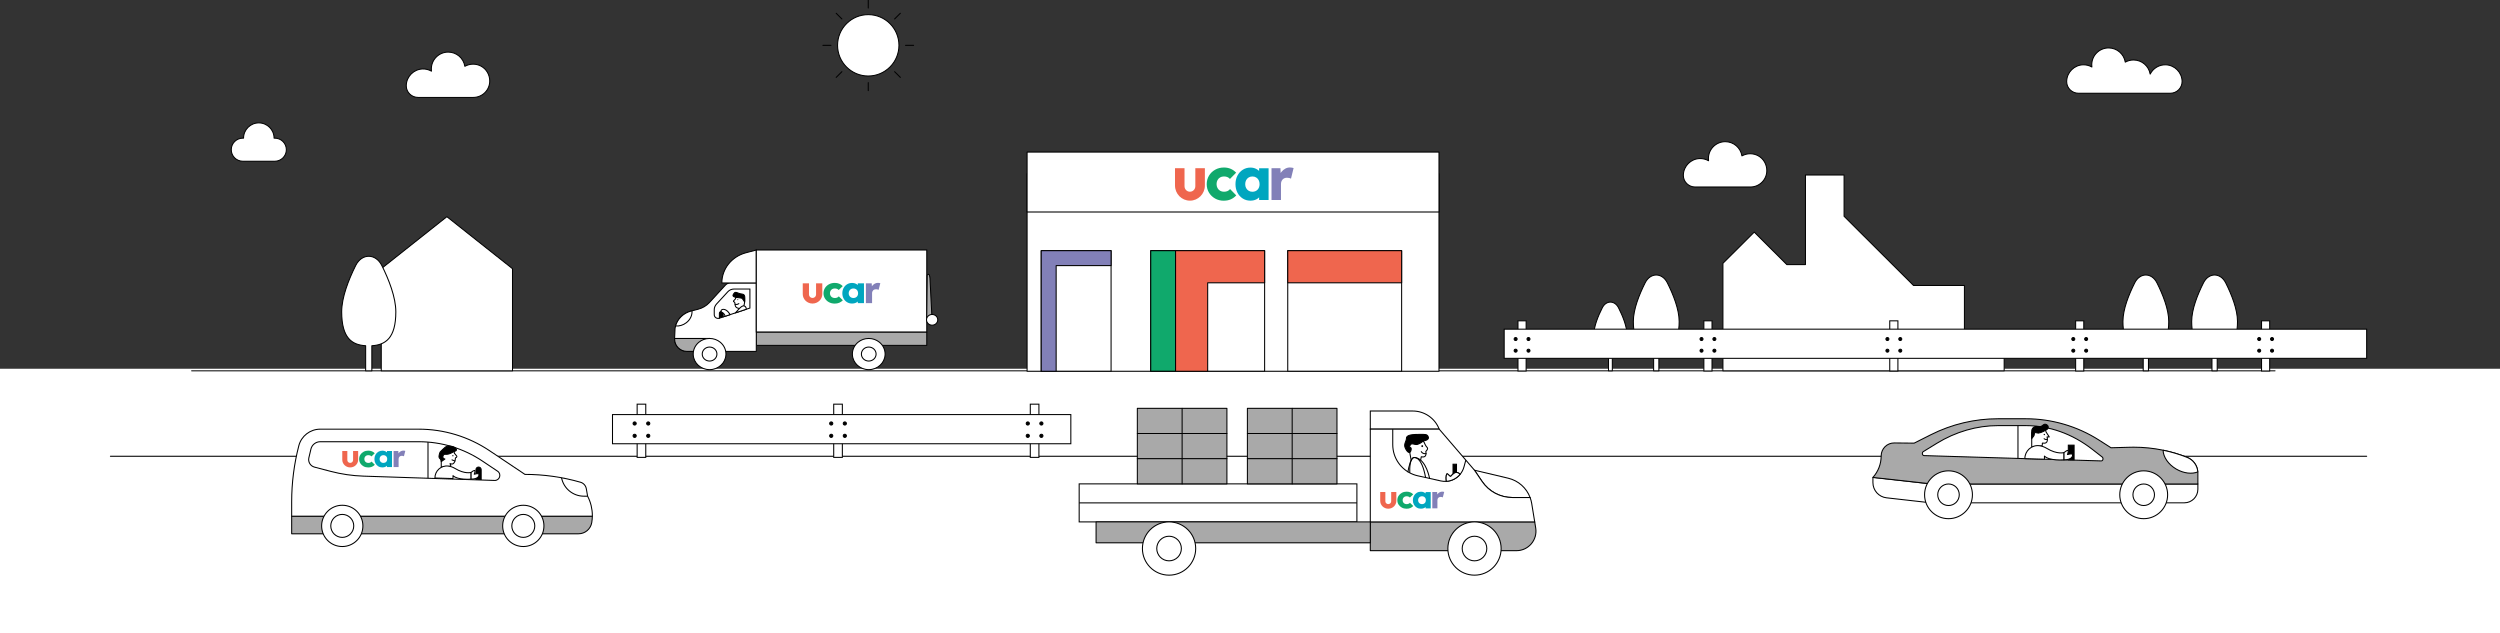 <svg width="1200" height="304" viewBox="0 0 1200 304" fill="none" xmlns="http://www.w3.org/2000/svg">
<rect x="0" y="0" width="1200" height="304" fill="#333333" stroke="none"/>
<g clip-path="url(#clip0_376_11615)">
<rect y="177" width="1200" height="127" fill="white"/>
<path d="M53 219L1136 219" stroke="black" stroke-width="0.5" stroke-linecap="round" stroke-linejoin="round"/>
<path d="M92 178H1092" stroke="black" stroke-width="0.5" stroke-linecap="round" stroke-linejoin="round"/>
<path d="M246 178H214.5H183V147.486V128.97L214.5 104L246 128.97V147.486V178Z" fill="white" stroke="black" stroke-width="0.5" stroke-linecap="round" stroke-linejoin="round"/>
<path d="M780.997 160.996C780.997 156.806 778.918 151.703 776.882 147.703C775.044 144.099 770.95 144.099 769.115 147.703C767.079 151.7 765 156.806 765 160.996C765 168.638 768.097 170.545 772.084 170.772V178H773.916V170.772C777.903 170.542 781 168.638 781 160.996H780.997Z" fill="white" stroke="black" stroke-width="0.5" stroke-linecap="round" stroke-linejoin="round"/>
<path d="M189.995 149.659C189.995 142.676 186.618 134.172 183.308 127.505C180.322 121.498 173.668 121.498 170.688 127.505C167.378 134.167 164 142.676 164 149.659C164 162.396 169.033 165.574 175.512 165.953V178H178.488V165.953C184.967 165.569 190 162.396 190 149.659H189.995Z" fill="white" stroke="black" stroke-width="0.5" stroke-linecap="round" stroke-linejoin="round"/>
<path d="M131.913 66.31H131.561C131.561 62.261 128.279 58.98 124.229 58.98C120.18 58.98 116.898 62.261 116.898 66.31H116.546C113.484 66.31 111 68.792 111 71.855C111 74.916 113.482 77.4 116.546 77.4H131.911C134.972 77.4 137.457 74.918 137.457 71.855C137.457 68.794 134.975 66.31 131.911 66.31H131.913Z" fill="white" stroke="black" stroke-width="0.5" stroke-linecap="round" stroke-linejoin="round"/>
<path d="M827 178V126.392L842.033 111.409L857.684 127.007H866.619V84H885.157V103.815L918.476 137.023H942.925V160H962V178H827Z" fill="white" stroke="black" stroke-width="0.5" stroke-linecap="round" stroke-linejoin="round"/>
<path d="M805.997 154.293C805.997 148.454 803.141 141.339 800.338 135.767C797.814 130.744 792.183 130.744 789.659 135.767C786.856 141.339 784 148.454 784 154.293C784 164.948 788.257 167.601 793.74 167.922V178H796.26V167.922C801.743 167.601 806 164.948 806 154.293H805.997Z" fill="white" stroke="black" stroke-width="0.5" stroke-linecap="round" stroke-linejoin="round"/>
<path d="M1074 154.293C1074 148.454 1071.14 141.339 1068.34 135.767C1065.81 130.744 1060.18 130.744 1057.66 135.767C1054.86 141.339 1052 148.454 1052 154.293C1052 164.948 1056.26 167.601 1061.74 167.922V178H1064.26V167.922C1069.74 167.601 1074 164.948 1074 154.293H1074Z" fill="white" stroke="black" stroke-width="0.5" stroke-linecap="round" stroke-linejoin="round"/>
<path d="M1041 154.293C1041 148.454 1038.14 141.339 1035.34 135.767C1032.81 130.744 1027.18 130.744 1024.66 135.767C1021.86 141.339 1019 148.454 1019 154.293C1019 164.948 1023.26 167.601 1028.74 167.922V178H1031.26V167.922C1036.74 167.601 1041 164.948 1041 154.293H1041Z" fill="white" stroke="black" stroke-width="0.5" stroke-linecap="round" stroke-linejoin="round"/>
<path d="M570.879 99.194C570.879 95.543 569.104 91.094 567.366 87.606C565.798 84.465 562.303 84.465 560.736 87.606C558.995 91.092 557.223 95.54 557.223 99.194C557.223 105.857 559.866 107.516 563.269 107.716V114.018H564.832V107.716C568.235 107.516 570.879 105.855 570.879 99.194Z" fill="white" stroke="black" stroke-width="0.5" stroke-linecap="round" stroke-linejoin="round"/>
<path d="M596.241 100.052C596.241 96.612 594.57 92.419 592.93 89.134C591.452 86.174 588.16 86.174 586.682 89.134C585.042 92.417 583.371 96.61 583.371 100.052C583.371 106.331 585.862 107.894 589.069 108.083V114.02H590.543V108.083C593.75 107.894 596.241 106.329 596.241 100.052Z" fill="white" stroke="black" stroke-width="0.5" stroke-linecap="round" stroke-linejoin="round"/>
<path d="M416.762 36.492C424.902 36.492 431.501 29.894 431.501 21.756C431.501 13.617 424.902 7.02 416.762 7.02C408.622 7.02 402.023 13.617 402.023 21.756C402.023 29.894 408.622 36.492 416.762 36.492Z" fill="white" stroke="black" stroke-width="0.5" stroke-linecap="round" stroke-linejoin="round"/>
<path d="M416.762 3.856V0" stroke="black" stroke-width="0.5" stroke-linecap="round" stroke-linejoin="round"/>
<path d="M429.422 9.1L432.151 6.371" stroke="black" stroke-width="0.5" stroke-linecap="round" stroke-linejoin="round"/>
<path d="M434.664 21.756H438.523" stroke="black" stroke-width="0.5" stroke-linecap="round" stroke-linejoin="round"/>
<path d="M429.422 34.412L432.151 37.141" stroke="black" stroke-width="0.5" stroke-linecap="round" stroke-linejoin="round"/>
<path d="M416.762 39.656V43.514" stroke="black" stroke-width="0.5" stroke-linecap="round" stroke-linejoin="round"/>
<path d="M404.104 34.412L401.375 37.141" stroke="black" stroke-width="0.5" stroke-linecap="round" stroke-linejoin="round"/>
<path d="M398.859 21.756H395" stroke="black" stroke-width="0.5" stroke-linecap="round" stroke-linejoin="round"/>
<path d="M404.104 9.1L401.375 6.371" stroke="black" stroke-width="0.5" stroke-linecap="round" stroke-linejoin="round"/>
<path d="M690.711 83.412H493V178.188H690.711V83.412Z" fill="white" stroke="black" stroke-width="0.5" stroke-linecap="round" stroke-linejoin="round"/>
<path d="M690.711 73H493V101.755H690.711V73Z" fill="white" stroke="black" stroke-width="0.5" stroke-linecap="round" stroke-linejoin="round"/>
<path d="M607.018 120.328H552.352V178.184H607.018V120.328Z" fill="white" stroke="black" stroke-width="0.5" stroke-linecap="round" stroke-linejoin="round"/>
<path d="M533.318 120.328H499.789V178.184H533.318V120.328Z" fill="white" stroke="black" stroke-width="0.5" stroke-linecap="round" stroke-linejoin="round"/>
<path d="M672.783 120.328H618.117V178.184H672.783V120.328Z" fill="white" stroke="black" stroke-width="0.5" stroke-linecap="round" stroke-linejoin="round"/>
<path d="M533.318 120.328V127.497H506.953V178.191H499.789V120.328H533.318Z" fill="#8280B8" stroke="black" stroke-width="0.5" stroke-linecap="round" stroke-linejoin="round"/>
<path d="M587.439 96.346C585.892 96.346 584.5 96 583.271 95.308C582.034 94.616 581.052 93.669 580.318 92.469C579.583 91.268 579.223 89.912 579.223 88.407C579.223 86.903 579.59 85.518 580.318 84.31C581.045 83.11 582.034 82.156 583.285 81.457C584.528 80.757 585.934 80.404 587.502 80.404C588.675 80.404 589.756 80.616 590.731 81.033C591.706 81.45 592.582 82.071 593.345 82.883L590.378 85.892C590.024 85.476 589.608 85.172 589.127 84.981C588.64 84.791 588.103 84.699 587.502 84.699C586.803 84.699 586.188 84.854 585.666 85.151C585.143 85.455 584.726 85.885 584.415 86.436C584.104 86.994 583.949 87.637 583.949 88.365C583.949 89.092 584.104 89.714 584.415 90.279C584.726 90.844 585.143 91.275 585.68 91.579C586.217 91.882 586.824 92.031 587.502 92.031C588.138 92.031 588.703 91.925 589.184 91.72C589.664 91.508 590.088 91.183 590.434 90.745L593.401 93.789C592.617 94.623 591.734 95.259 590.759 95.689C589.777 96.12 588.675 96.332 587.439 96.332" fill="#10A96C"/>
<path d="M604.37 80.75V82.05C603.974 81.661 603.508 81.337 602.978 81.068C602.152 80.651 601.24 80.439 600.23 80.439C598.853 80.439 597.616 80.793 596.521 81.492C595.426 82.191 594.571 83.138 593.957 84.331C593.342 85.525 593.031 86.881 593.031 88.407C593.031 89.933 593.342 91.26 593.957 92.454C594.571 93.648 595.426 94.587 596.507 95.28C597.588 95.972 598.817 96.318 600.202 96.318C601.233 96.318 602.159 96.12 602.985 95.725C603.515 95.47 603.981 95.145 604.377 94.75V96.007H608.92V80.757H604.377L604.37 80.75ZM603.642 91.027C603.014 91.706 602.173 92.044 601.127 92.044C600.47 92.044 599.884 91.889 599.368 91.571C598.853 91.26 598.443 90.83 598.146 90.286C597.849 89.742 597.701 89.113 597.701 88.407C597.701 87.701 597.849 87.03 598.146 86.479C598.443 85.928 598.853 85.49 599.368 85.179C599.884 84.868 600.477 84.706 601.163 84.706C601.848 84.706 602.441 84.861 602.957 85.179C603.473 85.49 603.875 85.921 604.165 86.465C604.455 87.008 604.596 87.644 604.596 88.379C604.596 89.466 604.285 90.349 603.657 91.027H603.642Z" fill="#00A6BF"/>
<path d="M620.106 80.469C619.809 80.413 619.498 80.385 619.152 80.385C618.361 80.385 617.612 80.576 616.912 80.964C616.213 81.345 615.605 81.868 615.083 82.518C614.948 82.687 614.821 82.864 614.708 83.048L614.616 80.745H610.328V96.002H614.871V88.338C614.871 87.879 614.941 87.462 615.083 87.102C615.224 86.735 615.422 86.424 615.662 86.148C615.909 85.88 616.213 85.675 616.573 85.527C616.934 85.386 617.322 85.308 617.739 85.308C618.121 85.308 618.481 85.35 618.834 85.435C619.187 85.52 619.463 85.633 619.675 85.767L620.925 80.667C620.678 80.59 620.409 80.526 620.12 80.463L620.106 80.469Z" fill="#8280B8"/>
<path d="M573.756 80.728V89.388C573.756 90.843 572.598 92.023 571.164 92.023C569.729 92.023 568.571 90.843 568.571 89.388V80.728H564V89.042C564 93.054 567.214 96.317 571.171 96.317C575.127 96.317 578.341 93.054 578.341 89.042V80.728H573.763H573.756Z" fill="#EF664E"/>
<path d="M564.27 120.326H552.359V178.182H564.27V120.326Z" fill="#10A96C" stroke="black" stroke-width="0.5" stroke-linecap="round" stroke-linejoin="round"/>
<path d="M564.273 120.326H607.022V135.745H579.689V178.189H564.273V120.326Z" fill="#EF664E" stroke="black" stroke-width="0.5" stroke-linecap="round" stroke-linejoin="round"/>
<path d="M672.791 120.326H618.125V135.745H672.791V120.326Z" fill="#EF664E" stroke="black" stroke-width="0.5" stroke-linecap="round" stroke-linejoin="round"/>
<path d="M1047.41 38.92C1047.41 38.96 1047.41 39 1047.41 39.041C1047.47 42.191 1044.9 44.765 1041.75 44.765H997.66C994.583 44.765 992.013 42.308 992 39.232C992 39.113 992 38.992 992.007 38.87C992.173 34.664 995.623 31.239 999.83 31.102C1001.39 31.051 1002.85 31.442 1004.1 32.156C1004.06 31.81 1004.03 31.457 1004.03 31.098C1004.03 26.625 1007.66 23 1012.13 23C1016.17 23 1019.52 25.953 1020.13 29.82C1021.3 29.164 1022.65 28.789 1024.09 28.789C1028.11 28.789 1031.45 31.72 1032.08 35.562C1033.46 32.823 1036.34 30.972 1039.65 31.105C1043.86 31.273 1047.27 34.716 1047.41 38.92Z" fill="white" stroke="black" stroke-width="0.5" stroke-linecap="round" stroke-linejoin="round"/>
<path d="M235.079 38.887C235.079 35.93 233.518 33.145 230.91 31.746C229.772 31.135 228.471 30.789 227.088 30.789C225.704 30.789 224.302 31.164 223.134 31.82C222.519 27.953 219.172 25 215.134 25C210.662 25 207.035 28.625 207.035 33.098C207.035 33.457 207.057 33.81 207.104 34.156C205.851 33.441 204.389 33.051 202.83 33.102C198.623 33.239 195.173 36.664 195.007 40.87C195.002 40.992 195 41.113 195 41.232C195.013 44.308 197.583 46.765 200.66 46.765H227.2C231.553 46.765 235.079 43.237 235.079 38.887Z" fill="white" stroke="black" stroke-width="0.5" stroke-linecap="round" stroke-linejoin="round"/>
<path d="M848.079 81.887C848.079 78.93 846.518 76.145 843.91 74.746C842.772 74.135 841.471 73.789 840.088 73.789C838.704 73.789 837.302 74.164 836.134 74.82C835.519 70.953 832.172 68 828.134 68C823.662 68 820.035 71.624 820.035 76.098C820.035 76.457 820.057 76.81 820.104 77.156C818.851 76.442 817.389 76.051 815.83 76.102C811.623 76.239 808.173 79.664 808.007 83.87C808.002 83.992 808 84.113 808 84.232C808.013 87.308 810.583 89.765 813.66 89.765H840.2C844.553 89.765 848.079 86.237 848.079 81.887Z" fill="white" stroke="black" stroke-width="0.5" stroke-linecap="round" stroke-linejoin="round"/>
<path d="M444.857 159.35H363.02V165.777H444.857V159.35Z" fill="#A9A9A9" stroke="black" stroke-width="0.5" stroke-linecap="round" stroke-linejoin="round"/>
<path d="M363.019 135.818V168.672H329.757C326.455 168.672 323.801 165.992 323.801 162.725C323.801 162.635 323.801 162.546 323.807 162.456L324.02 157.627L324.075 157.328C324.126 157.042 324.193 156.759 324.271 156.481C325.232 153.012 328.063 150.261 331.738 149.301L332.155 149.193L333.55 148.827L335.167 148.404C337.245 147.861 339.11 146.745 340.529 145.2L348.211 136.829C348.8 136.186 349.652 135.816 350.549 135.816H363.017L363.019 135.818Z" fill="white" stroke="black" stroke-width="0.5" stroke-linecap="round" stroke-linejoin="round"/>
<path d="M329.443 154.903C327.889 156.105 326.01 156.623 324.27 156.479C325.231 153.01 328.062 150.259 331.737 149.299L332.154 149.189C332.331 151.221 331.379 153.406 329.443 154.901V154.903Z" fill="white" stroke="black" stroke-width="0.5" stroke-miterlimit="10"/>
<path d="M352.337 138.738C351.2 138.738 350.12 139.206 349.372 140.019L343.916 145.95C343.22 146.707 342.836 147.679 342.836 148.683V151.064C342.836 152.284 344.099 153.138 345.307 152.735L359.953 147.86V138.738H352.339H352.337Z" fill="white" stroke="black" stroke-width="0.5" stroke-miterlimit="10"/>
<path d="M363.02 135.817H346.48C346.48 129.066 351.201 123.143 358.023 121.33L363.02 120V135.817Z" fill="white" stroke="black" stroke-width="0.5" stroke-miterlimit="10"/>
<path d="M444.857 120H363.02V159.35H444.857V120Z" fill="white" stroke="black" stroke-width="0.5" stroke-miterlimit="10"/>
<path d="M447.397 153.516L444.828 153.488L445.064 132.179C445.07 131.62 445.839 131.474 446.05 131.992C446.244 132.466 446.355 132.966 446.382 133.472L447.397 153.518V153.516Z" fill="#A9A9A9" stroke="black" stroke-width="0.5" stroke-linecap="round" stroke-linejoin="round"/>
<path d="M447.425 156.09C448.918 156.09 450.128 154.937 450.128 153.516C450.128 152.094 448.918 150.941 447.425 150.941C445.933 150.941 444.723 152.094 444.723 153.516C444.723 154.937 445.933 156.09 447.425 156.09Z" fill="white" stroke="black" stroke-width="0.5" stroke-miterlimit="10"/>
<path d="M400.658 145.722C399.647 145.722 398.738 145.506 397.929 145.077C397.12 144.646 396.477 144.056 395.999 143.306C395.521 142.556 395.281 141.712 395.281 140.773C395.281 139.833 395.521 138.969 395.999 138.221C396.477 137.471 397.124 136.879 397.939 136.442C398.755 136.005 399.674 135.787 400.699 135.787C401.468 135.787 402.171 135.917 402.812 136.177C403.452 136.438 404.022 136.822 404.52 137.332L402.58 139.211C402.35 138.951 402.078 138.762 401.76 138.644C401.443 138.526 401.089 138.467 400.699 138.467C400.241 138.467 399.841 138.563 399.497 138.752C399.153 138.941 398.881 139.209 398.677 139.553C398.476 139.898 398.374 140.299 398.374 140.756C398.374 141.214 398.476 141.598 398.677 141.95C398.879 142.302 399.155 142.572 399.507 142.761C399.857 142.95 400.256 143.046 400.701 143.046C401.118 143.046 401.486 142.981 401.803 142.851C402.12 142.721 402.393 142.517 402.623 142.245L404.563 144.142C404.05 144.664 403.475 145.059 402.834 145.325C402.194 145.592 401.47 145.726 400.66 145.726" fill="#10A96C"/>
<path d="M411.739 136V136.809C411.479 136.569 411.176 136.364 410.83 136.197C410.291 135.937 409.691 135.807 409.03 135.807C408.127 135.807 407.318 136.024 406.604 136.461C405.89 136.899 405.331 137.488 404.926 138.232C404.522 138.977 404.32 139.824 404.32 140.776C404.32 141.728 404.522 142.555 404.926 143.299C405.331 144.043 405.886 144.629 406.594 145.06C407.302 145.491 408.107 145.705 409.01 145.705C409.683 145.705 410.291 145.581 410.83 145.333C411.178 145.172 411.481 144.971 411.739 144.725V145.507H414.71V136.002H411.739V136ZM411.263 142.407C410.852 142.83 410.303 143.043 409.616 143.043C409.185 143.043 408.8 142.945 408.463 142.75C408.125 142.555 407.859 142.287 407.664 141.949C407.468 141.61 407.371 141.219 407.371 140.776C407.371 140.333 407.468 139.918 407.664 139.572C407.859 139.227 408.125 138.956 408.463 138.761C408.8 138.566 409.191 138.468 409.636 138.468C410.082 138.468 410.472 138.566 410.81 138.761C411.147 138.956 411.41 139.225 411.599 139.562C411.788 139.902 411.881 140.298 411.881 140.756C411.881 141.433 411.676 141.986 411.265 142.409L411.263 142.407Z" fill="#00A6BF"/>
<path d="M422.027 135.824C421.836 135.788 421.628 135.77 421.404 135.77C420.884 135.77 420.396 135.889 419.938 136.129C419.481 136.369 419.082 136.693 418.74 137.099C418.651 137.205 418.57 137.315 418.494 137.429L418.433 135.993H415.629V145.505H418.6V140.727C418.6 140.44 418.647 140.182 418.738 139.954C418.832 139.726 418.958 139.529 419.119 139.36C419.279 139.194 419.477 139.063 419.712 138.974C419.948 138.884 420.201 138.84 420.473 138.84C420.721 138.84 420.959 138.866 421.187 138.921C421.417 138.974 421.598 139.043 421.734 139.128L422.551 135.948C422.391 135.9 422.214 135.859 422.023 135.822L422.027 135.824Z" fill="#8280B8"/>
<path d="M391.708 135.984V141.383C391.708 142.29 390.947 143.026 390.01 143.026C389.072 143.026 388.312 142.29 388.312 141.383V135.984H385.32V141.167C385.32 143.67 387.425 145.705 390.01 145.705C392.595 145.705 394.699 143.67 394.699 141.167V135.984H391.706H391.708Z" fill="#EF664E"/>
<path d="M345.272 168.671H329.761C326.459 168.671 323.805 165.991 323.805 162.723C323.805 162.634 323.805 162.545 323.811 162.455H340.596L345.272 168.671Z" fill="#A9A9A9" stroke="black" stroke-width="0.5" stroke-linecap="round" stroke-linejoin="round"/>
<path d="M348.458 169.946C348.458 170.07 348.456 170.194 348.448 170.318C348.245 174.28 344.808 177.434 340.598 177.434C336.389 177.434 332.952 174.28 332.748 170.318C332.74 170.194 332.738 170.07 332.738 169.946C332.738 167.672 333.802 165.635 335.482 164.261C336.856 163.136 338.644 162.457 340.598 162.457C342.553 162.457 344.34 163.136 345.715 164.261C347.395 165.633 348.458 167.67 348.458 169.946Z" fill="white" stroke="black" stroke-width="0.5" stroke-linecap="round" stroke-linejoin="round"/>
<path d="M340.599 173.306C342.547 173.306 344.127 171.801 344.127 169.945C344.127 168.089 342.547 166.584 340.599 166.584C338.65 166.584 337.07 168.089 337.07 169.945C337.07 171.801 338.65 173.306 340.599 173.306Z" fill="white" stroke="black" stroke-width="0.5" stroke-linecap="round" stroke-linejoin="round"/>
<path d="M424.857 169.946C424.857 170.07 424.855 170.194 424.847 170.318C424.643 174.28 421.206 177.434 416.997 177.434C412.787 177.434 409.35 174.28 409.147 170.318C409.139 170.194 409.137 170.07 409.137 169.946C409.137 167.672 410.2 165.635 411.88 164.261C413.255 163.136 415.042 162.457 416.997 162.457C418.951 162.457 420.739 163.136 422.113 164.261C423.793 165.633 424.857 167.67 424.857 169.946Z" fill="white" stroke="black" stroke-width="0.5" stroke-linecap="round" stroke-linejoin="round"/>
<path d="M416.997 173.306C418.946 173.306 420.525 171.801 420.525 169.945C420.525 168.089 418.946 166.584 416.997 166.584C415.048 166.584 413.469 168.089 413.469 169.945C413.469 171.801 415.048 173.306 416.997 173.306Z" fill="white" stroke="black" stroke-width="0.5" stroke-linecap="round" stroke-linejoin="round"/>
<path d="M354.09 141.709C353.13 141.709 353.376 143.112 352.877 143.61C352.379 144.108 351.651 144.712 352.353 144.895C353.054 145.08 352.538 146.644 353.313 147.418C354.087 148.193 356.489 148.608 357.042 146.813C357.596 145.017 358.187 141.707 354.087 141.707L354.09 141.709Z" fill="white" stroke="black" stroke-width="0.5" stroke-linecap="round" stroke-linejoin="round"/>
<path d="M352.875 146.1C352.875 146.1 353.837 146.35 354.638 145.74L352.875 146.1Z" fill="white"/>
<path d="M352.875 146.1C352.875 146.1 353.837 146.35 354.638 145.74" stroke="black" stroke-width="0.5" stroke-linecap="round" stroke-linejoin="round"/>
<path d="M354.148 144.087C354.279 144.087 354.386 143.981 354.386 143.849C354.386 143.718 354.279 143.611 354.148 143.611C354.017 143.611 353.91 143.718 353.91 143.849C353.91 143.981 354.017 144.087 354.148 144.087Z" fill="black"/>
<path d="M353.235 142.747C353.235 142.747 351.417 142.367 351.897 141.546C352.377 140.726 352.578 139.891 354.148 140.619C355.718 141.347 356.585 140.913 357.187 141.639C357.791 142.367 357.418 144.966 357.418 144.966C357.418 144.966 356.475 143.248 355.934 143.093C355.393 142.939 353.235 142.747 353.235 142.747Z" fill="black" stroke="black" stroke-width="0.5" stroke-linecap="round" stroke-linejoin="round"/>
<path d="M353.02 150.166C354.382 148.704 355.883 146.673 357.038 146.814C358.193 146.952 358.246 148.428 358.246 148.428L353.02 150.168V150.166Z" fill="white" stroke="black" stroke-width="0.5" stroke-linecap="round" stroke-linejoin="round"/>
<path d="M345.309 152.732V150.412C345.309 149.914 345.711 149.512 346.209 149.512C346.708 149.512 347.11 149.914 347.11 150.412V152.133" fill="black"/>
<path d="M345.309 152.732V150.412C345.309 149.914 345.711 149.512 346.209 149.512C346.708 149.512 347.11 149.914 347.11 150.412V152.133" stroke="black" stroke-width="0.5" stroke-linecap="round" stroke-linejoin="round"/>
<path d="M347.442 148.498C346.257 148.374 345.508 149.415 346.702 150.017C347.896 150.619 348.028 151.829 348.028 151.829L350.442 151.026C350.442 151.026 349.254 148.69 347.442 148.5V148.498Z" fill="white" stroke="black" stroke-width="0.5" stroke-linecap="round" stroke-linejoin="round"/>
<path d="M732.544 154H728.629V178.074H732.544V154Z" fill="white" stroke="black" stroke-width="0.5" stroke-miterlimit="10"/>
<path d="M821.77 154H817.855V178.074H821.77V154Z" fill="white" stroke="black" stroke-width="0.5" stroke-miterlimit="10"/>
<path d="M910.997 154H907.082V178.074H910.997V154Z" fill="white" stroke="black" stroke-width="0.5" stroke-miterlimit="10"/>
<path d="M1000.22 154H996.309V178.074H1000.22V154Z" fill="white" stroke="black" stroke-width="0.5" stroke-miterlimit="10"/>
<path d="M1089.45 154H1085.54V178.074H1089.45V154Z" fill="white" stroke="black" stroke-width="0.5" stroke-miterlimit="10"/>
<path d="M1136 158H722V172H1136V158Z" fill="white" stroke="black" stroke-width="0.5" stroke-miterlimit="10"/>
<path d="M727.502 163.459C727.9 163.459 728.223 163.137 728.223 162.738C728.223 162.34 727.9 162.018 727.502 162.018C727.104 162.018 726.781 162.34 726.781 162.738C726.781 163.137 727.104 163.459 727.502 163.459Z" fill="black" stroke="black" stroke-width="0.5" stroke-miterlimit="10"/>
<path d="M733.674 163.459C734.072 163.459 734.395 163.137 734.395 162.738C734.395 162.34 734.072 162.018 733.674 162.018C733.276 162.018 732.953 162.34 732.953 162.738C732.953 163.137 733.276 163.459 733.674 163.459Z" fill="black" stroke="black" stroke-width="0.5" stroke-miterlimit="10"/>
<path d="M727.502 169.045C727.9 169.045 728.223 168.722 728.223 168.324C728.223 167.926 727.9 167.604 727.502 167.604C727.104 167.604 726.781 167.926 726.781 168.324C726.781 168.722 727.104 169.045 727.502 169.045Z" fill="black" stroke="black" stroke-width="0.5" stroke-miterlimit="10"/>
<path d="M733.674 169.045C734.072 169.045 734.395 168.722 734.395 168.324C734.395 167.926 734.072 167.604 733.674 167.604C733.276 167.604 732.953 167.926 732.953 168.324C732.953 168.722 733.276 169.045 733.674 169.045Z" fill="black" stroke="black" stroke-width="0.5" stroke-miterlimit="10"/>
<path d="M816.729 163.459C817.127 163.459 817.45 163.137 817.45 162.738C817.45 162.34 817.127 162.018 816.729 162.018C816.331 162.018 816.008 162.34 816.008 162.738C816.008 163.137 816.331 163.459 816.729 163.459Z" fill="black" stroke="black" stroke-width="0.5" stroke-miterlimit="10"/>
<path d="M822.905 163.459C823.303 163.459 823.626 163.137 823.626 162.738C823.626 162.34 823.303 162.018 822.905 162.018C822.506 162.018 822.184 162.34 822.184 162.738C822.184 163.137 822.506 163.459 822.905 163.459Z" fill="black" stroke="black" stroke-width="0.5" stroke-miterlimit="10"/>
<path d="M816.729 169.045C817.127 169.045 817.45 168.722 817.45 168.324C817.45 167.926 817.127 167.604 816.729 167.604C816.331 167.604 816.008 167.926 816.008 168.324C816.008 168.722 816.331 169.045 816.729 169.045Z" fill="black" stroke="black" stroke-width="0.5" stroke-miterlimit="10"/>
<path d="M822.905 169.045C823.303 169.045 823.626 168.722 823.626 168.324C823.626 167.926 823.303 167.604 822.905 167.604C822.506 167.604 822.184 167.926 822.184 168.324C822.184 168.722 822.506 169.045 822.905 169.045Z" fill="black" stroke="black" stroke-width="0.5" stroke-miterlimit="10"/>
<path d="M905.955 163.459C906.354 163.459 906.676 163.137 906.676 162.738C906.676 162.34 906.354 162.018 905.955 162.018C905.557 162.018 905.234 162.34 905.234 162.738C905.234 163.137 905.557 163.459 905.955 163.459Z" fill="black" stroke="black" stroke-width="0.5" stroke-miterlimit="10"/>
<path d="M912.131 163.459C912.529 163.459 912.852 163.137 912.852 162.738C912.852 162.34 912.529 162.018 912.131 162.018C911.733 162.018 911.41 162.34 911.41 162.738C911.41 163.137 911.733 163.459 912.131 163.459Z" fill="black" stroke="black" stroke-width="0.5" stroke-miterlimit="10"/>
<path d="M905.955 169.045C906.354 169.045 906.676 168.722 906.676 168.324C906.676 167.926 906.354 167.604 905.955 167.604C905.557 167.604 905.234 167.926 905.234 168.324C905.234 168.722 905.557 169.045 905.955 169.045Z" fill="black" stroke="black" stroke-width="0.5" stroke-miterlimit="10"/>
<path d="M912.131 169.045C912.529 169.045 912.852 168.722 912.852 168.324C912.852 167.926 912.529 167.604 912.131 167.604C911.733 167.604 911.41 167.926 911.41 168.324C911.41 168.722 911.733 169.045 912.131 169.045Z" fill="black" stroke="black" stroke-width="0.5" stroke-miterlimit="10"/>
<path d="M995.178 163.459C995.576 163.459 995.899 163.137 995.899 162.738C995.899 162.34 995.576 162.018 995.178 162.018C994.78 162.018 994.457 162.34 994.457 162.738C994.457 163.137 994.78 163.459 995.178 163.459Z" fill="black" stroke="black" stroke-width="0.5" stroke-miterlimit="10"/>
<path d="M1001.35 163.459C1001.75 163.459 1002.07 163.137 1002.07 162.738C1002.07 162.34 1001.75 162.018 1001.35 162.018C1000.96 162.018 1000.63 162.34 1000.63 162.738C1000.63 163.137 1000.96 163.459 1001.35 163.459Z" fill="black" stroke="black" stroke-width="0.5" stroke-miterlimit="10"/>
<path d="M995.178 169.045C995.576 169.045 995.899 168.722 995.899 168.324C995.899 167.926 995.576 167.604 995.178 167.604C994.78 167.604 994.457 167.926 994.457 168.324C994.457 168.722 994.78 169.045 995.178 169.045Z" fill="black" stroke="black" stroke-width="0.5" stroke-miterlimit="10"/>
<path d="M1001.35 169.045C1001.75 169.045 1002.07 168.722 1002.07 168.324C1002.07 167.926 1001.75 167.604 1001.35 167.604C1000.96 167.604 1000.63 167.926 1000.63 168.324C1000.63 168.722 1000.96 169.045 1001.35 169.045Z" fill="black" stroke="black" stroke-width="0.5" stroke-miterlimit="10"/>
<path d="M1084.4 163.459C1084.8 163.459 1085.13 163.137 1085.13 162.738C1085.13 162.34 1084.8 162.018 1084.4 162.018C1084.01 162.018 1083.68 162.34 1083.68 162.738C1083.68 163.137 1084.01 163.459 1084.4 163.459Z" fill="black" stroke="black" stroke-width="0.5" stroke-miterlimit="10"/>
<path d="M1090.58 163.459C1090.98 163.459 1091.3 163.137 1091.3 162.738C1091.3 162.34 1090.98 162.018 1090.58 162.018C1090.18 162.018 1089.86 162.34 1089.86 162.738C1089.86 163.137 1090.18 163.459 1090.58 163.459Z" fill="black" stroke="black" stroke-width="0.5" stroke-miterlimit="10"/>
<path d="M1084.4 169.045C1084.8 169.045 1085.13 168.722 1085.13 168.324C1085.13 167.926 1084.8 167.604 1084.4 167.604C1084.01 167.604 1083.68 167.926 1083.68 168.324C1083.68 168.722 1084.01 169.045 1084.4 169.045Z" fill="black" stroke="black" stroke-width="0.5" stroke-miterlimit="10"/>
<path d="M1090.58 169.045C1090.98 169.045 1091.3 168.722 1091.3 168.324C1091.3 167.926 1090.98 167.604 1090.58 167.604C1090.18 167.604 1089.86 167.926 1089.86 168.324C1089.86 168.722 1090.18 169.045 1090.58 169.045Z" fill="black" stroke="black" stroke-width="0.5" stroke-miterlimit="10"/>
<path d="M140.004 247.77V256.22H277.671C280.809 256.22 283.493 253.963 284.03 250.873C284.212 249.842 284.306 248.807 284.319 247.77H140.004Z" fill="#A9A9A9" stroke="black" stroke-width="0.5" stroke-linecap="round" stroke-linejoin="round"/>
<path d="M140.002 240.855V247.77H284.318C284.324 247.657 284.324 247.549 284.324 247.437C284.324 244.228 283.554 241.046 282.051 238.169L281.427 234.578C281.169 233.096 280.088 231.89 278.642 231.475C269.97 228.978 260.99 227.709 251.967 227.709L234.913 216.294C224.882 209.582 213.083 206 201.015 206H153.715C148.874 206 144.647 209.272 143.43 213.956C142.291 218.349 141.435 222.804 140.862 227.298C140.29 231.789 140 236.319 140 240.855H140.002Z" fill="white" stroke="black" stroke-width="0.5" stroke-miterlimit="10"/>
<path d="M164.286 262.335C169.758 262.335 174.194 257.9 174.194 252.429C174.194 246.958 169.758 242.523 164.286 242.523C158.815 242.523 154.379 246.958 154.379 252.429C154.379 257.9 158.815 262.335 164.286 262.335Z" fill="white" stroke="black" stroke-width="0.5" stroke-miterlimit="10"/>
<path d="M164.286 257.945C167.333 257.945 169.802 255.476 169.802 252.429C169.802 249.383 167.333 246.914 164.286 246.914C161.239 246.914 158.77 249.383 158.77 252.429C158.77 255.476 161.239 257.945 164.286 257.945Z" fill="white" stroke="black" stroke-width="0.5" stroke-miterlimit="10"/>
<path d="M251.185 262.335C256.657 262.335 261.092 257.9 261.092 252.429C261.092 246.958 256.657 242.523 251.185 242.523C245.713 242.523 241.277 246.958 241.277 252.429C241.277 257.9 245.713 262.335 251.185 262.335Z" fill="white" stroke="black" stroke-width="0.5" stroke-miterlimit="10"/>
<path d="M251.184 257.945C254.231 257.945 256.701 255.476 256.701 252.429C256.701 249.383 254.231 246.914 251.184 246.914C248.138 246.914 245.668 249.383 245.668 252.429C245.668 255.476 248.138 257.945 251.184 257.945Z" fill="white" stroke="black" stroke-width="0.5" stroke-miterlimit="10"/>
<path d="M174.405 228.542L237.417 230.613C239.852 230.693 240.867 227.534 238.843 226.18L231.557 221.304C222.489 215.236 211.928 212.027 201.015 212.027H153.714C151.621 212.027 149.79 213.444 149.263 215.47C148.89 216.914 148.548 218.362 148.238 219.82C147.823 221.776 149.024 223.712 150.958 224.217L158.77 226.265C163.88 227.603 169.125 228.367 174.405 228.542Z" fill="white" stroke="black" stroke-width="0.5" stroke-miterlimit="10"/>
<path d="M205.438 212.205V229.56" stroke="black" stroke-width="0.5" stroke-miterlimit="10"/>
<path d="M176.75 224.378C175.928 224.378 175.189 224.203 174.533 223.853C173.875 223.503 173.351 223.024 172.963 222.414C172.574 221.805 172.379 221.118 172.379 220.354C172.379 219.582 172.574 218.89 172.963 218.279C173.351 217.671 173.877 217.188 174.54 216.833C175.202 216.478 175.95 216.301 176.781 216.301C177.406 216.301 177.978 216.406 178.497 216.62C179.018 216.831 179.481 217.145 179.885 217.558L178.309 219.085C178.122 218.874 177.9 218.719 177.644 218.625C177.385 218.531 177.098 218.481 176.781 218.481C176.408 218.481 176.083 218.558 175.804 218.713C175.526 218.865 175.303 219.083 175.139 219.364C174.975 219.645 174.892 219.97 174.892 220.341C174.892 220.711 174.975 221.023 175.139 221.311C175.303 221.596 175.528 221.816 175.813 221.971C176.098 222.124 176.422 222.202 176.783 222.202C177.123 222.202 177.421 222.149 177.68 222.043C177.938 221.937 178.158 221.773 178.345 221.551L179.921 223.094C179.506 223.518 179.036 223.84 178.517 224.055C177.996 224.273 177.408 224.381 176.752 224.381" fill="#10A96C"/>
<path d="M185.755 216.478V217.136C185.544 216.94 185.297 216.774 185.016 216.637C184.578 216.426 184.091 216.318 183.554 216.318C182.819 216.318 182.164 216.496 181.582 216.851C181 217.205 180.546 217.686 180.218 218.29C179.891 218.894 179.727 219.584 179.727 220.356C179.727 221.12 179.891 221.802 180.218 222.406C180.546 223.01 180.998 223.487 181.573 223.837C182.148 224.187 182.801 224.362 183.536 224.362C184.084 224.362 184.576 224.261 185.014 224.061C185.297 223.931 185.544 223.767 185.753 223.567V224.203H188.167V216.478H185.753H185.755ZM185.369 221.683C185.034 222.027 184.589 222.2 184.03 222.2C183.68 222.2 183.367 222.121 183.093 221.962C182.819 221.802 182.604 221.587 182.444 221.311C182.285 221.034 182.206 220.718 182.206 220.356C182.206 219.986 182.285 219.66 182.444 219.379C182.604 219.099 182.819 218.878 183.093 218.719C183.367 218.56 183.684 218.481 184.046 218.481C184.407 218.481 184.724 218.56 184.998 218.719C185.272 218.878 185.486 219.096 185.638 219.37C185.791 219.646 185.867 219.97 185.867 220.34C185.867 220.891 185.701 221.34 185.366 221.683H185.369Z" fill="#00A6BF"/>
<path d="M194.118 216.334C193.963 216.305 193.794 216.289 193.612 216.289C193.19 216.289 192.792 216.386 192.42 216.581C192.047 216.776 191.723 217.039 191.447 217.369C191.375 217.455 191.308 217.544 191.247 217.636L191.198 216.471H188.918V224.203H191.333V220.32C191.333 220.087 191.371 219.878 191.445 219.691C191.521 219.507 191.622 219.345 191.755 219.208C191.885 219.071 192.047 218.968 192.238 218.894C192.429 218.82 192.635 218.784 192.855 218.784C193.058 218.784 193.251 218.806 193.437 218.849C193.624 218.892 193.772 218.948 193.882 219.018L194.547 216.433C194.416 216.395 194.273 216.359 194.118 216.332V216.334Z" fill="#8280B8"/>
<path d="M169.478 216.467V220.853C169.478 221.589 168.86 222.187 168.098 222.187C167.337 222.187 166.719 221.589 166.719 220.853V216.467H164.289V220.68C164.289 222.714 165.998 224.367 168.101 224.367C170.203 224.367 171.912 222.712 171.912 220.68V216.467H169.48H169.478Z" fill="#EF664E"/>
<path d="M282.05 238.172H280.271C275.037 238.172 270.539 234.464 269.539 229.326" stroke="black" stroke-width="0.5" stroke-miterlimit="10"/>
<path d="M284.32 247.77H284.316" stroke="black" stroke-width="0.5" stroke-miterlimit="10"/>
<path d="M228.457 230.317V225.434C228.457 224.743 229.019 224.184 229.708 224.184C230.4 224.184 230.959 224.745 230.959 225.434V230.393" fill="black"/>
<path d="M228.457 230.317V225.434C228.457 224.743 229.019 224.184 229.708 224.184C230.4 224.184 230.959 224.745 230.959 225.434V230.393" stroke="black" stroke-width="0.5" stroke-miterlimit="10"/>
<path d="M219.139 219.476L218.602 219.819C218.602 219.819 218.519 223.668 216.08 222.525C215.678 222.337 216.812 223.659 216.194 223.765C212.904 224.326 211.801 224.162 211.801 224.162V217.899L217.802 215.795L218.112 217.547L219.231 218.916C219.375 219.092 219.332 219.354 219.141 219.476H219.139Z" fill="white" stroke="black" stroke-width="0.5" stroke-linejoin="round"/>
<path d="M217.389 219.06C217.562 219.06 217.703 218.92 217.703 218.746C217.703 218.572 217.562 218.432 217.389 218.432C217.215 218.432 217.074 218.572 217.074 218.746C217.074 218.92 217.215 219.06 217.389 219.06Z" fill="black"/>
<path d="M208.758 229.441C208.758 226.001 211.759 223.274 215.173 223.712C216.219 223.847 217.315 224.188 218.403 224.851C223.115 227.721 226.131 226.757 226.131 226.757V229.976C226.131 229.976 219.667 230.535 217.446 228.311V229.702L208.76 229.441H208.758Z" fill="white" stroke="black" stroke-width="0.5" stroke-linecap="round" stroke-linejoin="round"/>
<path d="M226.127 226.757C226.127 226.757 227.991 225.203 227.991 226.037C227.991 226.87 227.634 227.633 227.634 227.633C227.634 227.633 229.658 226.991 229.867 227.633C230.076 228.276 229.658 229.975 226.125 229.975V226.757H226.127Z" fill="white" stroke="black" stroke-width="0.5" stroke-linecap="round" stroke-linejoin="round"/>
<path d="M216.961 220.748L218.365 221.28" stroke="black" stroke-width="0.5" stroke-linecap="round" stroke-linejoin="round"/>
<path d="M211.8 221.572C211.8 220.986 211.539 220.431 211.092 220.051C210.807 219.809 210.587 219.351 210.8 218.486C211.245 216.678 211.025 217.224 212.64 215.609C214.185 214.064 214.915 213.829 216.961 214.275C219.007 214.72 219.731 216.144 218.513 216.53C217.296 216.916 215.724 218.311 213.648 218.044C212.608 217.909 211.899 220.121 213.558 220.328L211.797 221.574L211.8 221.572Z" fill="black" stroke="black" stroke-width="0.5" stroke-linecap="round" stroke-linejoin="round"/>
<path d="M734.454 238.81H725.944C720.115 238.81 714.662 235.92 711.398 231.092L707.762 225.709L723.911 229.531C728.81 230.69 732.727 234.216 734.454 238.81Z" stroke="black" stroke-width="0.5" stroke-miterlimit="10"/>
<path d="M690.81 205.983H657.738V197.285H678.117C683.739 197.285 688.781 200.741 690.81 205.983Z" fill="white" stroke="black" stroke-width="0.5" stroke-miterlimit="10"/>
<path d="M727.886 264.327H657.738V250.51H736.659L737.14 253.443C738.072 259.149 733.667 264.327 727.888 264.327H727.886Z" fill="#A9A9A9" stroke="black" stroke-width="0.5" stroke-linecap="round" stroke-linejoin="round"/>
<path d="M735.213 241.653C735.053 240.669 734.795 239.719 734.451 238.81H725.941C720.112 238.81 714.659 235.92 711.395 231.091L707.759 225.708L703.59 220.856L690.81 205.982H657.738V250.51H736.659L735.213 241.653ZM694.248 231.049C694.136 230.251 693.925 228.221 694.543 227.431C694.763 227.15 696.083 228.933 696.333 228.65C697.281 227.568 698.381 226.609 699.208 226.762C700.167 226.939 700.594 227.384 700.785 227.761C699.154 229.677 696.795 230.88 694.248 231.049Z" fill="white" stroke="black" stroke-width="0.5" stroke-miterlimit="10"/>
<path d="M700.785 227.761C701.659 226.739 702.324 225.513 702.699 224.132L703.591 220.855" stroke="black" stroke-width="0.5" stroke-miterlimit="10"/>
<path d="M694.246 231.049C693.37 231.109 692.472 231.044 691.573 230.844L691.454 230.817L680.502 228.379C679.784 228.217 679.085 228.008 678.411 227.754C672.531 225.531 668.52 219.87 668.52 213.434V205.982" stroke="black" stroke-width="0.5" stroke-miterlimit="10"/>
<path d="M707.757 276.076C714.818 276.076 720.542 270.354 720.542 263.294C720.542 256.235 714.818 250.512 707.757 250.512C700.697 250.512 694.973 256.235 694.973 263.294C694.973 270.354 700.697 276.076 707.757 276.076Z" fill="white" stroke="black" stroke-width="0.5" stroke-miterlimit="10"/>
<path d="M707.759 269.201C711.021 269.201 713.666 266.557 713.666 263.295C713.666 260.033 711.021 257.389 707.759 257.389C704.496 257.389 701.852 260.033 701.852 263.295C701.852 266.557 704.496 269.201 707.759 269.201Z" fill="white" stroke="black" stroke-width="0.5" stroke-miterlimit="10"/>
<path d="M651.312 232.26H518V250.513H651.312V232.26Z" fill="white" stroke="black" stroke-width="0.5" stroke-miterlimit="10"/>
<path d="M657.74 250.512H526.117V260.543H657.74V250.512Z" fill="#A9A9A9" stroke="black" stroke-width="0.5" stroke-linecap="round" stroke-linejoin="round"/>
<path d="M561.148 276.076C568.209 276.076 573.933 270.354 573.933 263.294C573.933 256.235 568.209 250.512 561.148 250.512C554.087 250.512 548.363 256.235 548.363 263.294C548.363 270.354 554.087 276.076 561.148 276.076Z" fill="white" stroke="black" stroke-width="0.5" stroke-miterlimit="10"/>
<path d="M561.149 269.201C564.412 269.201 567.057 266.557 567.057 263.295C567.057 260.033 564.412 257.389 561.149 257.389C557.887 257.389 555.242 260.033 555.242 263.295C555.242 266.557 557.887 269.201 561.149 269.201Z" fill="white" stroke="black" stroke-width="0.5" stroke-miterlimit="10"/>
<path d="M677.358 220.917L676.671 217.154C676.138 215.68 675.606 215.809 675.698 214.246C675.806 212.373 677.16 210.81 679 210.435L679.211 210.392C681.293 209.968 683.326 211.203 683.986 213.221C684.139 213.686 684.822 214.621 685.015 214.775C685.785 215.402 684.375 216.718 684.375 216.718C684.375 216.718 685.246 219.954 682.223 219.244L681.902 220.857" fill="white"/>
<path d="M677.358 220.917L676.671 217.154C676.138 215.68 675.606 215.809 675.698 214.246C675.806 212.373 677.16 210.81 679 210.435L679.211 210.392C681.293 209.968 683.326 211.203 683.986 213.221C684.139 213.686 684.822 214.621 685.015 214.775C685.785 215.402 684.375 216.718 684.375 216.718C684.375 216.718 685.246 219.954 682.223 219.244L681.902 220.857" stroke="black" stroke-width="0.5" stroke-linecap="round" stroke-linejoin="round"/>
<path d="M683.115 211.707C683.115 211.707 686.105 211.285 685.602 209.816C685.099 208.345 684.243 208.509 681.341 208.509C678.439 208.509 675.106 208.673 675.106 210.306C675.106 211.938 673.581 213.124 674.603 215.206C675.625 217.288 676.849 217.984 677.298 216.104C677.747 214.227 676.31 215.168 676.667 214.141C677.419 211.979 678.917 213.775 680.456 213.286C681.994 212.796 683.113 211.707 683.113 211.707H683.115Z" fill="black" stroke="black" stroke-width="0.5" stroke-linecap="round" stroke-linejoin="round"/>
<path d="M683.113 214.142C683.113 213.881 682.911 213.67 682.664 213.67C682.417 213.67 682.215 213.881 682.215 214.142C682.215 214.402 682.417 214.613 682.664 214.613C682.911 214.613 683.113 214.402 683.113 214.142Z" fill="black"/>
<path d="M682.215 216.787C682.215 216.787 682.788 217.966 684.481 217.753L682.215 216.787Z" fill="white"/>
<path d="M682.215 216.787C682.215 216.787 682.788 217.966 684.481 217.753" stroke="black" stroke-width="0.5" stroke-linecap="round" stroke-linejoin="round"/>
<path d="M675.801 226.47C676.27 223.858 677.263 219.576 678.718 219.61C683.579 219.726 685.589 226.753 686.211 229.648" stroke="black" stroke-width="0.5" stroke-linecap="round" stroke-linejoin="round"/>
<path d="M676.694 226.965C676.59 224.488 676.712 220.221 678.715 219.61C678.715 219.61 682.388 218.658 684.279 229.219" stroke="black" stroke-width="0.5" stroke-miterlimit="10"/>
<path d="M675.155 244.193C674.321 244.193 673.571 244.015 672.904 243.661C672.237 243.306 671.707 242.818 671.312 242.201C670.916 241.583 670.719 240.885 670.719 240.112C670.719 239.34 670.916 238.626 671.312 238.006C671.707 237.388 672.239 236.899 672.913 236.537C673.585 236.178 674.344 235.996 675.188 235.996C675.822 235.996 676.404 236.104 676.931 236.319C677.459 236.535 677.929 236.852 678.34 237.272L676.738 238.821C676.55 238.606 676.325 238.451 676.062 238.354C675.802 238.257 675.51 238.208 675.186 238.208C674.809 238.208 674.476 238.287 674.193 238.442C673.91 238.599 673.686 238.819 673.517 239.104C673.351 239.389 673.268 239.719 673.268 240.097C673.268 240.474 673.351 240.791 673.517 241.08C673.684 241.37 673.913 241.595 674.2 241.75C674.49 241.904 674.818 241.983 675.184 241.983C675.528 241.983 675.831 241.929 676.094 241.821C676.354 241.714 676.579 241.547 676.77 241.321L678.371 242.886C677.949 243.317 677.473 243.643 676.945 243.863C676.417 244.083 675.82 244.193 675.153 244.193H675.155Z" fill="#10A96C"/>
<path d="M684.292 236.173V236.84C684.077 236.643 683.828 236.472 683.542 236.335C683.098 236.12 682.603 236.012 682.058 236.012C681.312 236.012 680.645 236.191 680.056 236.553C679.468 236.914 679.005 237.4 678.673 238.013C678.34 238.626 678.172 239.324 678.172 240.11C678.172 240.896 678.338 241.579 678.673 242.192C679.005 242.805 679.466 243.29 680.05 243.645C680.634 244 681.298 244.177 682.042 244.177C682.597 244.177 683.098 244.074 683.542 243.872C683.83 243.739 684.079 243.573 684.292 243.371V244.018H686.743V236.176H684.292V236.173ZM683.902 241.457C683.562 241.808 683.109 241.983 682.543 241.983C682.188 241.983 681.869 241.902 681.593 241.74C681.314 241.579 681.094 241.359 680.935 241.078C680.773 240.797 680.692 240.476 680.692 240.11C680.692 239.744 680.773 239.403 680.935 239.118C681.096 238.832 681.316 238.61 681.593 238.448C681.871 238.287 682.192 238.206 682.561 238.206C682.929 238.206 683.25 238.287 683.529 238.448C683.807 238.61 684.023 238.83 684.18 239.111C684.335 239.391 684.414 239.719 684.414 240.094C684.414 240.654 684.245 241.109 683.906 241.457H683.902Z" fill="#00A6BF"/>
<path d="M692.784 236.027C692.627 235.998 692.454 235.982 692.272 235.982C691.843 235.982 691.438 236.081 691.061 236.279C690.684 236.476 690.354 236.744 690.073 237.078C689.999 237.166 689.931 237.256 689.871 237.35L689.821 236.167H687.508V244.013H689.958V240.072C689.958 239.834 689.996 239.623 690.073 239.434C690.149 239.248 690.255 239.084 690.387 238.944C690.52 238.805 690.684 238.7 690.877 238.626C691.07 238.551 691.279 238.516 691.506 238.516C691.71 238.516 691.906 238.538 692.094 238.583C692.283 238.628 692.433 238.684 692.546 238.754L693.22 236.131C693.087 236.09 692.941 236.057 692.784 236.027Z" fill="#8280B8"/>
<path d="M667.771 236.162V240.615C667.771 241.363 667.144 241.969 666.372 241.969C665.599 241.969 664.972 241.363 664.972 240.615V236.162H662.504V240.438C662.504 242.502 664.24 244.181 666.372 244.181C668.503 244.181 670.239 242.502 670.239 240.438V236.162H667.771Z" fill="#EF664E"/>
<path d="M651.312 241.385H518" stroke="black" stroke-width="0.5" stroke-miterlimit="10"/>
<path d="M588.916 196H545.922V208.086H588.916V196Z" fill="#A9A9A9" stroke="black" stroke-width="0.5" stroke-linecap="round" stroke-linejoin="round"/>
<path d="M588.916 208.086H545.922V220.172H588.916V208.086Z" fill="#A9A9A9" stroke="black" stroke-width="0.5" stroke-linecap="round" stroke-linejoin="round"/>
<path d="M588.916 220.172H545.922V232.258H588.916V220.172Z" fill="#A9A9A9" stroke="black" stroke-width="0.5" stroke-linecap="round" stroke-linejoin="round"/>
<path d="M567.418 196V232.259" stroke="black" stroke-width="0.5" stroke-linecap="round" stroke-linejoin="round"/>
<path d="M641.745 196H598.75V208.086H641.745V196Z" fill="#A9A9A9" stroke="black" stroke-width="0.5" stroke-linecap="round" stroke-linejoin="round"/>
<path d="M641.745 208.086H598.75V220.172H641.745V208.086Z" fill="#A9A9A9" stroke="black" stroke-width="0.5" stroke-linecap="round" stroke-linejoin="round"/>
<path d="M641.745 220.172H598.75V232.258H641.745V220.172Z" fill="#A9A9A9" stroke="black" stroke-width="0.5" stroke-linecap="round" stroke-linejoin="round"/>
<path d="M620.246 196V232.259" stroke="black" stroke-width="0.5" stroke-linecap="round" stroke-linejoin="round"/>
<path d="M699.12 222.826H697.453V228.589H699.12V222.826Z" fill="black" stroke="black" stroke-width="0.5" stroke-miterlimit="10"/>
<path d="M700.785 227.761C699.154 229.677 696.796 230.881 694.249 231.049C694.136 230.252 693.925 228.222 694.543 227.431C694.763 227.151 696.084 228.934 696.333 228.651C697.281 227.568 698.381 226.609 699.208 226.762C700.167 226.94 700.594 227.384 700.785 227.761Z" fill="white" stroke="black" stroke-width="0.5" stroke-miterlimit="10"/>
<path d="M905.538 238.95L926.863 241.357H1048.46C1052.06 241.357 1054.98 238.435 1054.98 234.833V232.318H927.337L899 229.172V231.635C899 235.381 901.814 238.532 905.538 238.952V238.95Z" fill="white" stroke="black" stroke-width="0.5" stroke-linecap="round" stroke-linejoin="round"/>
<path d="M899 229.17L927.337 232.318H1054.98V227.128C1054.98 226.924 1054.97 226.722 1054.95 226.52C1054.73 223.416 1052.74 220.688 1049.81 219.529C1046.07 218.045 1042.21 216.897 1038.28 216.091C1033.66 215.137 1028.94 214.656 1024.2 214.656C1023.57 214.656 1022.95 214.663 1022.32 214.681L1013.29 214.928L1007.56 211.269C997.037 204.562 984.818 201 972.341 201H959.063C947.879 201 936.856 203.618 926.869 208.644L918.788 212.711L909.26 212.615C905.79 212.581 902.96 215.384 902.96 218.853C902.96 220.757 902.607 222.63 901.938 224.38C901.269 226.127 900.276 227.753 899 229.17Z" fill="#A9A9A9" stroke="black" stroke-width="0.5" stroke-linecap="round" stroke-linejoin="round"/>
<path d="M1008.59 221.243C1009.43 221.268 1009.76 219.925 1009.06 219.37L1004.25 215.636C994.703 208.216 983.67 204.293 972.345 204.293H959.066C948.898 204.293 938.724 207.239 929.64 212.811L923.194 216.765C922.419 217.242 922.682 218.663 923.549 218.688L1008.59 221.241L1008.59 221.243Z" fill="white" stroke="black" stroke-width="0.5" stroke-miterlimit="10"/>
<path d="M1028.98 248.966C1035.32 248.966 1040.46 243.826 1040.46 237.484C1040.46 231.143 1035.32 226.002 1028.98 226.002C1022.63 226.002 1017.49 231.143 1017.49 237.484C1017.49 243.826 1022.63 248.966 1028.98 248.966Z" fill="white" stroke="black" stroke-width="0.5" stroke-miterlimit="10"/>
<path d="M1028.98 242.651C1031.83 242.651 1034.15 240.338 1034.15 237.484C1034.15 234.63 1031.83 232.316 1028.98 232.316C1026.12 232.316 1023.81 234.63 1023.81 237.484C1023.81 240.338 1026.12 242.651 1028.98 242.651Z" fill="white" stroke="black" stroke-width="0.5" stroke-miterlimit="10"/>
<path d="M935.281 248.966C941.624 248.966 946.765 243.826 946.765 237.484C946.765 231.143 941.624 226.002 935.281 226.002C928.939 226.002 923.797 231.143 923.797 237.484C923.797 243.826 928.939 248.966 935.281 248.966Z" fill="white" stroke="black" stroke-width="0.5" stroke-miterlimit="10"/>
<path d="M935.281 242.651C938.136 242.651 940.45 240.338 940.45 237.484C940.45 234.63 938.136 232.316 935.281 232.316C932.427 232.316 930.113 234.63 930.113 237.484C930.113 240.338 932.427 242.651 935.281 242.651Z" fill="white" stroke="black" stroke-width="0.5" stroke-miterlimit="10"/>
<path d="M1038.28 216.092C1038.36 219.321 1040.75 222.932 1044.65 225.189C1048.23 227.251 1052.14 227.646 1054.95 226.523C1054.73 223.419 1052.74 220.691 1049.81 219.532C1046.07 218.048 1042.21 216.9 1038.28 216.094V216.092Z" fill="white" stroke="black" stroke-width="0.5" stroke-miterlimit="10"/>
<path d="M968.625 204.295V220.044" stroke="black" stroke-width="0.5" stroke-miterlimit="10"/>
<path d="M992.784 220.719H995.562V213.674H992.784V220.719Z" fill="black" stroke="black" stroke-width="0.5" stroke-miterlimit="10"/>
<path d="M983.64 209.728H982.589C982.589 209.728 983.64 213.308 980.507 212.656C980.038 212.56 980.653 213.882 979.984 213.997C976.421 214.603 975.227 214.426 975.227 214.426V207.646L981.722 205.369L982.057 207.267L983.64 209.728Z" fill="white" stroke="black" stroke-width="0.5" stroke-linejoin="round"/>
<path d="M981.277 208.907C981.464 208.907 981.616 208.755 981.616 208.568C981.616 208.38 981.464 208.229 981.277 208.229C981.089 208.229 980.938 208.38 980.938 208.568C980.938 208.755 981.089 208.907 981.277 208.907Z" fill="black"/>
<path d="M981.176 210.576C981.176 210.576 981.791 211.223 982.604 210.859L981.176 210.576Z" fill="white"/>
<path d="M981.176 210.576C981.176 210.576 981.791 211.223 982.604 210.859" stroke="black" stroke-width="0.5" stroke-linecap="round" stroke-linejoin="round"/>
<path d="M971.932 220.143C971.932 216.42 975.18 213.469 978.875 213.943C980.007 214.089 981.195 214.457 982.369 215.173C987.468 218.281 990.734 217.237 990.734 217.237V220.72C990.734 220.72 983.737 221.324 981.332 218.919V220.424L971.93 220.141L971.932 220.143Z" fill="white" stroke="black" stroke-width="0.5" stroke-linecap="round" stroke-linejoin="round"/>
<path d="M990.734 217.236C990.734 217.236 992.754 215.554 992.754 216.455C992.754 217.355 992.367 218.182 992.367 218.182C992.367 218.182 994.559 217.488 994.784 218.182C995.009 218.875 994.557 220.717 990.734 220.717V217.234V217.236Z" fill="white" stroke="black" stroke-width="0.5" stroke-linecap="round" stroke-linejoin="round"/>
<path d="M982.591 203.996C983.371 204.524 983.321 205.685 982.504 206.152C981.502 206.723 980.06 207.663 978.4 207.893C977.852 207.969 976.444 206.956 976.444 208.566C976.444 209.44 975.227 210.226 975.227 210.617V206.949C975.227 205.6 976.404 204.553 977.742 204.708L978.557 204.802C979.177 204.874 979.804 204.704 980.3 204.326L980.887 203.882C981.32 203.552 981.918 203.536 982.367 203.844L982.589 203.994L982.591 203.996Z" fill="black" stroke="black" stroke-width="0.5" stroke-linecap="round" stroke-linejoin="round"/>
<path d="M309.97 194H305.828V219.538H309.97V194Z" fill="white" stroke="black" stroke-width="0.5" stroke-miterlimit="10"/>
<path d="M404.326 194H400.184V219.538H404.326V194Z" fill="white" stroke="black" stroke-width="0.5" stroke-miterlimit="10"/>
<path d="M498.681 194H494.539V219.538H498.681V194Z" fill="white" stroke="black" stroke-width="0.5" stroke-miterlimit="10"/>
<path d="M514 199H294V213H514V199Z" fill="white" stroke="black" stroke-width="0.5" stroke-miterlimit="10"/>
<path d="M304.626 204.031C305.045 204.031 305.384 203.691 305.384 203.271C305.384 202.85 305.045 202.51 304.626 202.51C304.207 202.51 303.867 202.85 303.867 203.271C303.867 203.691 304.207 204.031 304.626 204.031Z" fill="black" stroke="black" stroke-width="0.5" stroke-miterlimit="10"/>
<path d="M311.153 204.031C311.572 204.031 311.912 203.691 311.912 203.271C311.912 202.85 311.572 202.51 311.153 202.51C310.734 202.51 310.395 202.85 310.395 203.271C310.395 203.691 310.734 204.031 311.153 204.031Z" fill="black" stroke="black" stroke-width="0.5" stroke-miterlimit="10"/>
<path d="M304.626 209.959C305.045 209.959 305.384 209.619 305.384 209.198C305.384 208.778 305.045 208.438 304.626 208.438C304.207 208.438 303.867 208.778 303.867 209.198C303.867 209.619 304.207 209.959 304.626 209.959Z" fill="black" stroke="black" stroke-width="0.5" stroke-miterlimit="10"/>
<path d="M311.153 209.959C311.572 209.959 311.912 209.619 311.912 209.198C311.912 208.778 311.572 208.438 311.153 208.438C310.734 208.438 310.395 208.778 310.395 209.198C310.395 209.619 310.734 209.959 311.153 209.959Z" fill="black" stroke="black" stroke-width="0.5" stroke-miterlimit="10"/>
<path d="M398.985 204.031C399.404 204.031 399.744 203.691 399.744 203.271C399.744 202.85 399.404 202.51 398.985 202.51C398.566 202.51 398.227 202.85 398.227 203.271C398.227 203.691 398.566 204.031 398.985 204.031Z" fill="black" stroke="black" stroke-width="0.5" stroke-miterlimit="10"/>
<path d="M405.512 204.031C405.931 204.031 406.271 203.691 406.271 203.271C406.271 202.85 405.931 202.51 405.512 202.51C405.094 202.51 404.754 202.85 404.754 203.271C404.754 203.691 405.094 204.031 405.512 204.031Z" fill="black" stroke="black" stroke-width="0.5" stroke-miterlimit="10"/>
<path d="M398.985 209.959C399.404 209.959 399.744 209.619 399.744 209.198C399.744 208.778 399.404 208.438 398.985 208.438C398.566 208.438 398.227 208.778 398.227 209.198C398.227 209.619 398.566 209.959 398.985 209.959Z" fill="black" stroke="black" stroke-width="0.5" stroke-miterlimit="10"/>
<path d="M405.512 209.959C405.931 209.959 406.271 209.619 406.271 209.198C406.271 208.778 405.931 208.438 405.512 208.438C405.094 208.438 404.754 208.778 404.754 209.198C404.754 209.619 405.094 209.959 405.512 209.959Z" fill="black" stroke="black" stroke-width="0.5" stroke-miterlimit="10"/>
<path d="M493.337 204.031C493.756 204.031 494.095 203.691 494.095 203.271C494.095 202.85 493.756 202.51 493.337 202.51C492.918 202.51 492.578 202.85 492.578 203.271C492.578 203.691 492.918 204.031 493.337 204.031Z" fill="black" stroke="black" stroke-width="0.5" stroke-miterlimit="10"/>
<path d="M499.864 204.031C500.283 204.031 500.623 203.691 500.623 203.271C500.623 202.85 500.283 202.51 499.864 202.51C499.445 202.51 499.105 202.85 499.105 203.271C499.105 203.691 499.445 204.031 499.864 204.031Z" fill="black" stroke="black" stroke-width="0.5" stroke-miterlimit="10"/>
<path d="M493.337 209.959C493.756 209.959 494.095 209.619 494.095 209.198C494.095 208.778 493.756 208.438 493.337 208.438C492.918 208.438 492.578 208.778 492.578 209.198C492.578 209.619 492.918 209.959 493.337 209.959Z" fill="black" stroke="black" stroke-width="0.5" stroke-miterlimit="10"/>
<path d="M499.864 209.959C500.283 209.959 500.623 209.619 500.623 209.198C500.623 208.778 500.283 208.438 499.864 208.438C499.445 208.438 499.105 208.778 499.105 209.198C499.105 209.619 499.445 209.959 499.864 209.959Z" fill="black" stroke="black" stroke-width="0.5" stroke-miterlimit="10"/>
</g>
<defs>
<clipPath id="clip0_376_11615">
<rect width="1200" height="304" fill="white"/>
</clipPath>
</defs>
</svg>

